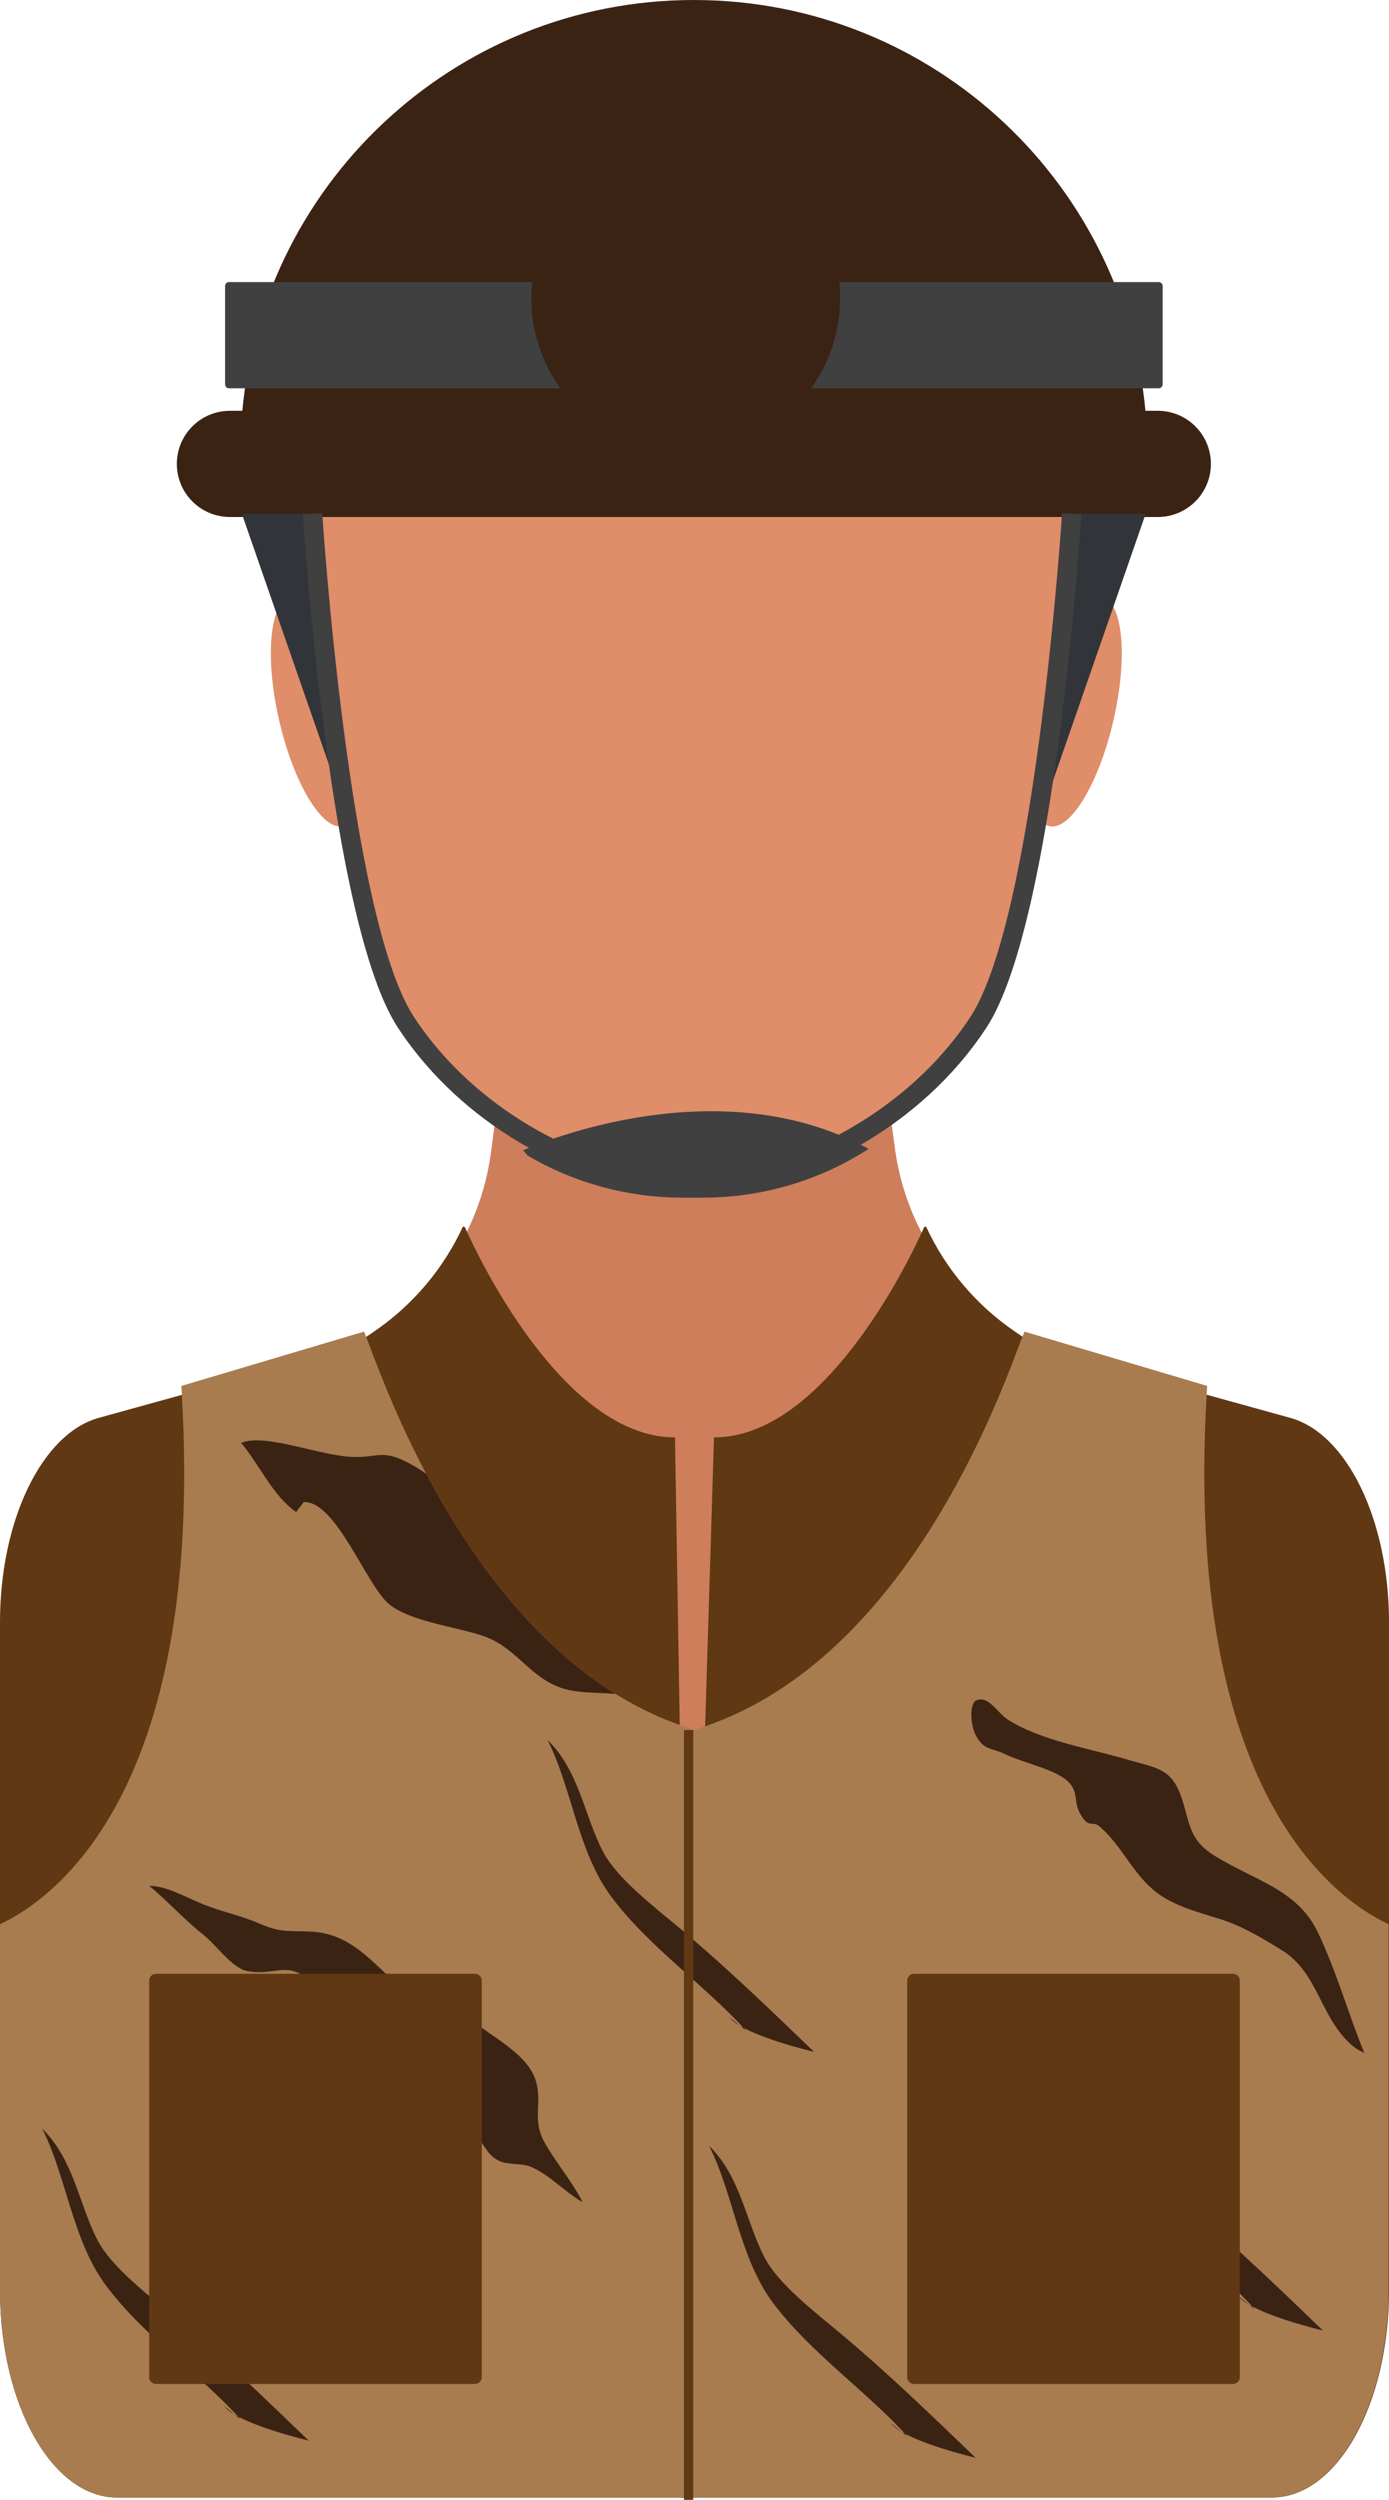 <svg xmlns="http://www.w3.org/2000/svg" width="600.44" height="1080" viewBox="0 0 600.44 1080"><g id="a"/><g id="b"><g id="c"><g id="d"><g><path d="M599.2 700.87v288.7c0 49.39-22.61 89.43-50.53 89.43H53.31c-27.92.0-50.53-40.04-50.53-89.43v-288.7c0-44.05 18.13-81.53 42.71-88.32l39.76-10.98 63.07-17.46c3.53-.97 7.01-2.62 10.34-4.87l3.58-2.44 2.2-1.5c16.85-11.48 30.08-27.25 38.46-45.41 4.7-10.09 7.87-20.94 9.37-32.2l1.81-13.82c4.64-35.07 25.61-65.86 56.56-82.98l26.83-14.85v-2.43l2.2 1.23 2.17-1.23v2.43l26.83 14.85c30.95 17.12 51.92 47.91 56.56 82.98l1.56 11.84c4.17 31.51 21.55 59.74 47.83 77.62l8.67 5.92c3.34 2.25 6.81 3.9 10.35 4.87l102.83 28.44c24.58 6.79 42.72 44.27 42.72 88.32z" fill="#ce7e5b"/><path d="M470.03 275.5l.25-.02-34.79 135.28c-5.87 22.83-18.8 43.19-36.96 58.2L374.4 488.9c-3.45 2.86-7.06 5.48-10.82 7.84-17.88 11.53-38.76 17.72-60.23 17.72h-7.37c-19.91.0-39.29-5.32-56.29-15.28-5.17-3-10.12-6.45-14.76-10.28l-24.11-19.94c-18.18-15.01-31.12-35.37-36.98-58.2l-34.79-135.28.25.02c-7.59-21.99-11.79-45.79-11.79-70.69C117.52 94.62 199.08 5.3 299.68 5.3s182.14 89.32 182.14 199.51c0 24.9-4.2 48.7-11.79 70.69z" fill="#e08d69"/><g><path d="M481.32 311.23c-6.3 27.32-18.68 47.78-27.66 45.7-8.98-2.06-11.15-25.89-4.86-53.19 6.29-27.32 18.67-47.78 27.65-45.71 8.98 2.07 11.16 25.89 4.87 53.2z" fill="#e08d69"/><path d="M120.67 311.23c6.29 27.32 18.67 47.78 27.65 45.7 8.98-2.06 11.16-25.89 4.87-53.19-6.29-27.32-18.67-47.78-27.65-45.71-8.98 2.07-11.16 25.89-4.87 53.2z" fill="#e08d69"/></g><path d="M500.51 223.36H99.38c-12.67.0-22.94-10.27-22.94-22.94h0c0-12.67 10.27-22.94 22.94-22.94H500.51c12.67.0 22.94 10.27 22.94 22.94h0c0 12.67-10.27 22.94-22.94 22.94z" fill="#3b2314"/><path d="M104.55 221.97l45.89 132.09L135.15 221.97H104.55z" fill="#31353a"/><path d="M495.25 221.97 449.37 354.06 464.67 221.97H495.25z" fill="#31353a"/><path d="M495.6 183.05H104.3C111 80.83 196.01.0 299.95.0S488.9 80.83 495.6 183.05z" fill="#3b2314"/><path d="M98.99 121.87H500.91c.93.0 1.69.76 1.69 1.69v42.5c0 .93-.76 1.69-1.69 1.69H98.99c-.93.0-1.69-.76-1.69-1.69v-42.5c0-.93.76-1.69 1.69-1.69z" fill="#404041"/><path d="M363.17 128.82c0 36.85-29.88 66.73-66.74 66.73s-66.74-29.88-66.74-66.73 29.88-66.74 66.74-66.74 66.74 29.88 66.74 66.74z" fill="#3b2314"/><circle cx="296.43" cy="128.82" r="54.23" fill="#3b2314"/><path d="M375.47 496.36c-21.26 13.72-46.1 21.07-71.64 21.07h-8.76c-23.68.0-46.73-6.32-66.94-18.16-1.29-1.45-1.99-2.29-1.99-2.29.0.0 81.76-37.6 149.33-.62z" fill="#404041"/><path d="M249.23 505.39c-1.93-.63-47.6-16.26-77.25-61.45-29.47-44.9-40.54-214.51-41-221.7l8.32-.53c.11 1.73 11.39 174.59 39.65 217.66 28.07 42.78 72.47 57.97 72.91 58.12l-2.64 7.9z" fill="#404041"/><path d="M349.19 505.39l-2.64-7.9c.45-.15 44.9-15.44 72.91-58.12 28.26-43.07 39.54-215.93 39.65-217.66l8.33.53c-.45 7.19-11.53 176.8-41 221.7-29.65 45.18-75.32 60.81-77.25 61.45z" fill="#404041"/><path d="M291.79 621.01l7.54 457.99H50.53c-27.91.0-50.53-40.04-50.53-89.43v-288.7c0-44.05 18.13-81.53 42.71-88.32l35.9-9.92 66.93-18.53c3.53-.97 7.01-2.62 10.34-4.87l2.39-1.64 3.4-2.3c16.85-11.48 30.08-27.25 38.46-45.41l.84.28s38.93 90.85 90.82 90.85z" fill="#603813"/><path d="M308.65 621.01 294.58 1079h255.34c27.91.0 50.53-40.04 50.53-89.43v-288.7c0-44.05-18.13-81.53-42.71-88.32l-102.84-28.44c-3.53-.97-7.01-2.62-10.35-4.87l-5.78-3.95c-16.85-11.48-30.09-27.25-38.46-45.41l-.83.28s-38.93 90.85-90.82 90.85z" fill="#603813"/><path d="M600.23 831.31v158.25c0 49.41-22.6 89.44-50.54 89.44h-248.78l-.8-.1-.78.1H50.53C22.62 1079 .01 1038.96.01 989.56V831.31c22.78-10.67 88.5-56.54 78.6-228.67-.02-.35-.02-.7-.04-1.07-.07-.91-.11-1.85-.18-2.81l16.16-4.79 44-13.09 18.82-5.58s.18.52.58 1.5c.09.24.2.49.34.8 2.59 6.36 10.83 30.6 25.97 59.17 17.5 32.99 44.16 71.69 81.86 95.06 8.05 4.98 16.61 9.28 25.68 12.67 2.72 1.04 5.48 2.01 8.31 2.93 2.83-.92 5.61-1.9 8.33-2.93 88.35-32.95 127.27-151.65 133.49-166.9.16-.3.27-.56.34-.8.4-.99.6-1.5.6-1.5l78.96 23.46c-.04.96-.11 1.9-.16 2.81-.04.38-.04.72-.06 1.07-9.9 172.13 55.82 218 78.63 228.67z" fill="#a87c4f"/><path d="M266.11 731.82c-8.38-.72-17.65-.08-25.17-3.21-13.35-5.6-18.19-17.21-32.57-22-11.48-3.82-31.34-6.17-40.26-13.64-9.88-8.3-22.83-44.63-36.85-44.04-.98 1.58-2.34 3.01-3.24 4.32-10.12-6.98-16.23-21.07-23.78-29.86 10.03-4.3 33.1 5.22 47.57 6.02 11.46.62 13.09-3.68 25.26 2.86 2.54 1.35 4.9 2.84 7.18 4.5 17.5 32.99 44.16 71.69 81.86 95.06z" fill="#3b2314"/><path d="M64.5 814.72c8.04 6.69 15.09 14.54 23.41 21.16 5.61 4.45 12.51 14.47 18.95 15.68 12.87 2.43 18.2-5.81 29.23 6.61 7.59 8.55 11.23 20.38 18.68 28.95 7.28 8.37 17.34 18.04 25.91 24.58 9 6.88 16.16 2.35 24.28 10 3.98 3.76 5.05 8.59 10.03 11.47 4.1 2.38 10.33 1.18 14.54 2.98 8.17 3.5 14.77 11 22.35 15.28-4.4-8.7-11.03-16.45-16.02-25-6.2-10.62-1.34-16.7-4.1-27-2.71-10.07-14.71-17.03-22.35-22.57-9.21-6.68-17.45-6.56-26.75-11.67-17.32-9.53-26.06-29.31-47.68-30.65-9.39-.58-12.99.77-22.48-3.36-8.58-3.76-17.36-5.36-25.64-8.87-7.44-3.14-15.3-7.58-22.35-7.59z" fill="#3b2314"/><g><path d="M392.57 1052.88c-18.36-20.21-42.09-36.23-58.33-57.88-14.64-19.52-17.05-46.81-27.69-67.92 13.73 13.46 15.87 32.69 23.93 48.19 6.06 11.67 21.91 23.66 33.55 33.42 19.88 16.68 38.83 34.98 57.74 53.17-10.79-2.66-31.75-8.66-36.63-14.93l7.43 5.94z" fill="#3b2314"/><path d="M542.67 997.89c-18.35-20.21-42.09-36.23-58.33-57.88-14.64-19.52-17.05-46.81-27.68-67.92 13.73 13.46 15.87 32.69 23.93 48.19 6.07 11.67 21.91 23.66 33.56 33.42 19.88 16.68 38.83 34.98 57.73 53.16-10.79-2.64-31.74-8.65-36.63-14.92l7.43 5.94z" fill="#3b2314"/><path d="M322.72 877.5c-18.35-20.2-42.09-36.22-58.33-57.87-14.64-19.52-17.05-46.81-27.69-67.93 13.74 13.47 15.87 32.7 23.93 48.2 6.06 11.66 21.91 23.66 33.55 33.42 19.89 16.68 38.84 34.97 57.74 53.16-10.79-2.64-31.75-8.66-36.63-14.93l7.43 5.94z" fill="#3b2314"/><path d="M104.26 1045.44c-18.35-20.19-42.09-36.22-58.33-57.87-14.64-19.52-17.05-46.81-27.68-67.93 13.73 13.47 15.87 32.7 23.93 48.21 6.07 11.66 21.92 23.66 33.56 33.42 19.89 16.67 38.83 34.97 57.73 53.16-10.79-2.64-31.74-8.66-36.63-14.93l7.43 5.94z" fill="#3b2314"/></g><g><path d="M67.46 852.73H205.3c1.64.0 2.97 1.33 2.97 2.97v171.28c0 1.64-1.33 2.97-2.97 2.97H67.46c-1.64.0-2.97-1.33-2.97-2.97V855.7c0-1.64 1.33-2.97 2.97-2.97z" fill="#603813"/><path d="M395.14 852.73h137.84c1.64.0 2.97 1.33 2.97 2.97v171.28c0 1.64-1.33 2.97-2.97 2.97H395.14c-1.64.0-2.97-1.33-2.97-2.97V855.7c0-1.64 1.33-2.97 2.97-2.97z" fill="#603813"/></g></g><path d="M295.65 747.42h4.03V1080H295.65z" fill="#603813"/><path d="M422.29 734.47c-3.45 1.2-2.85 11.14-.27 15.63 3.66 6.37 6.34 4.75 12.53 7.78 7.28 3.57 21.14 6.4 26.69 11.37 5.44 4.88 2.52 8.71 5.67 14.3 3.96 7.03 5.03 2.53 8.64 5.72 9.82 8.65 14.28 20.73 24.71 28.55 7.64 5.72 18.06 8.42 26.81 11.15 9.72 3.02 18.11 8.11 26.75 13.38 16.45 10.04 16.65 29.69 31.18 41.76 1.26 1.05 3.41 2.25 4.88 2.83.35.47.33.49-.06.09-7.11-17.29-11.95-35.04-20.14-52.24-8.86-18.59-27.68-22.45-44.82-33.16-11.46-7.17-10.42-14.83-14.43-25.92-4.34-11.99-11.14-11.96-22.41-15.33-16.93-5.05-37.23-8.07-52.08-17.27-4.72-2.91-8.35-10.47-13.63-8.64z" fill="#3b2314"/></g></g></g></svg>